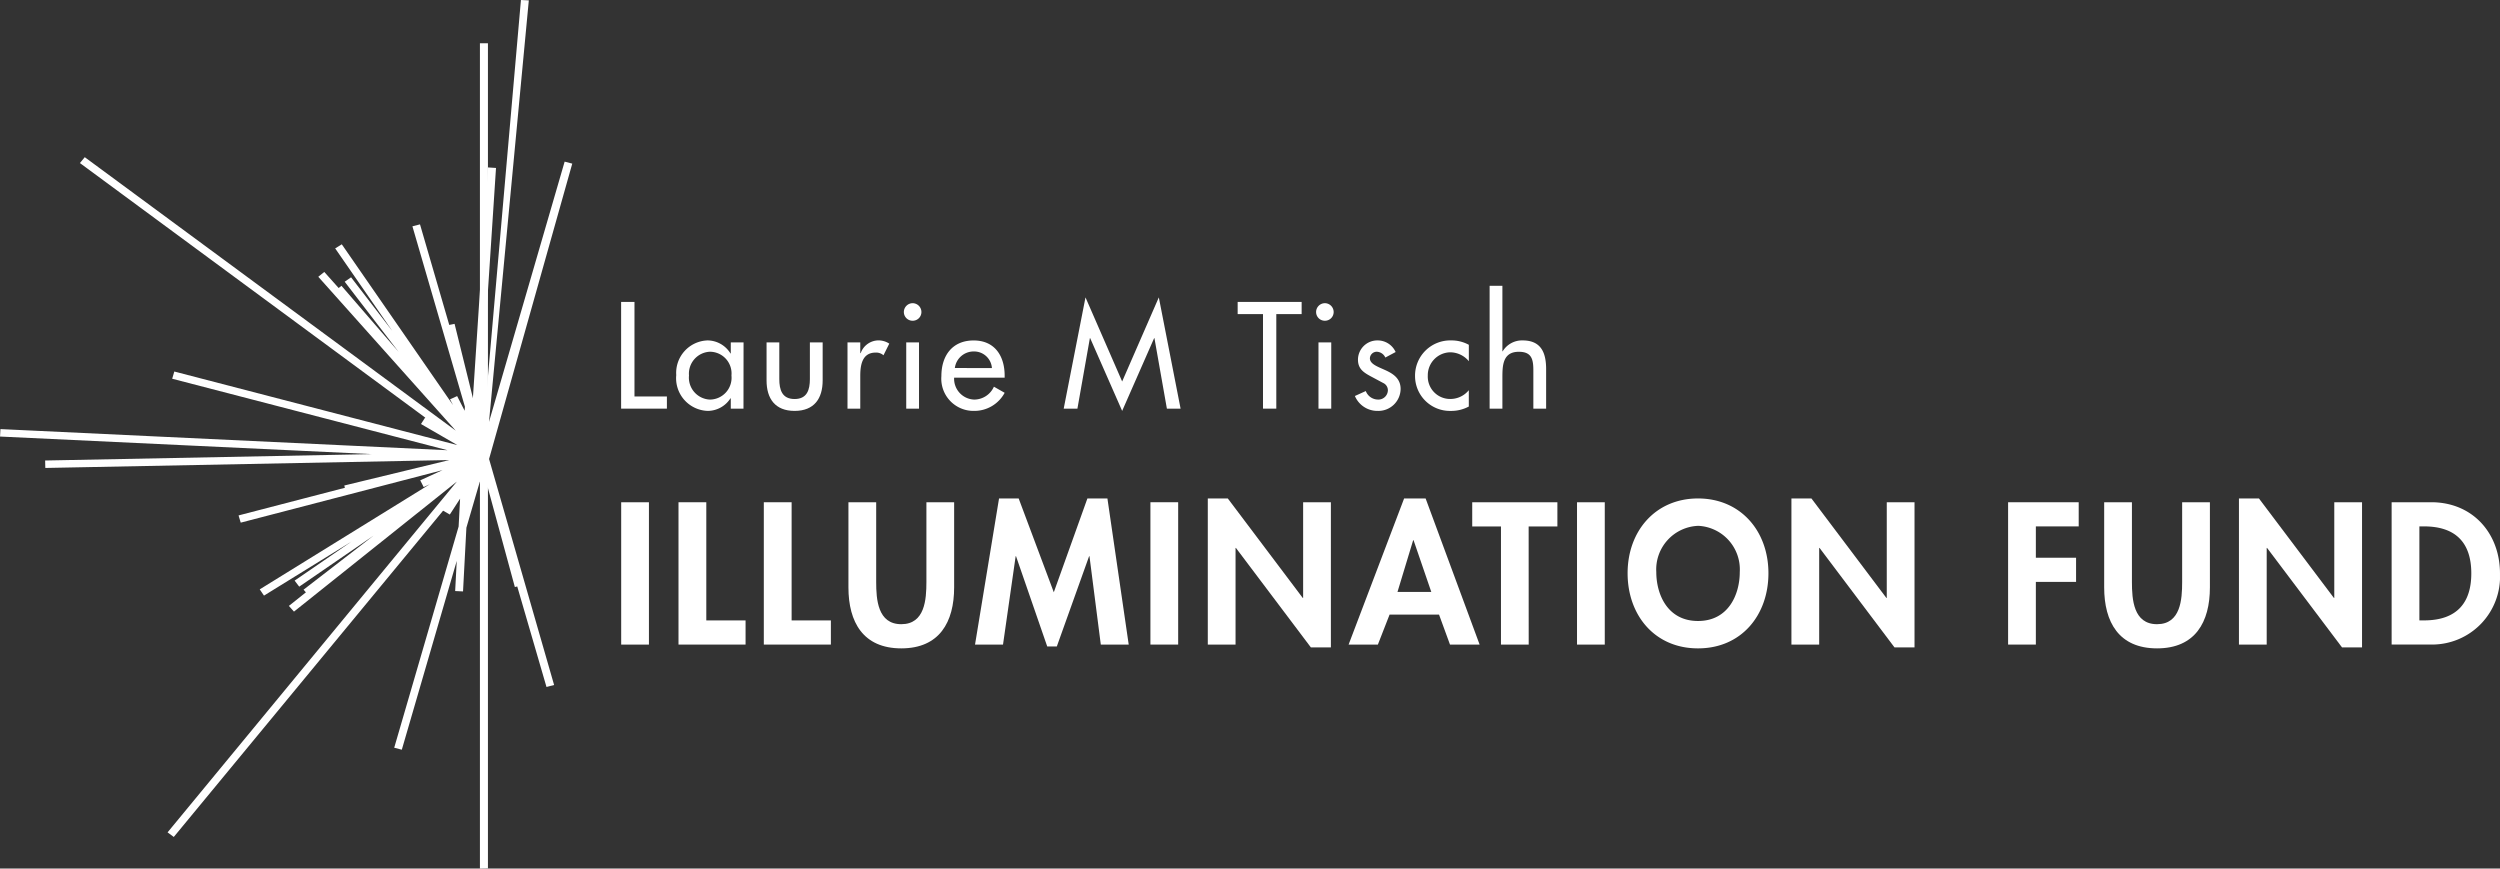 <svg xmlns="http://www.w3.org/2000/svg" xmlns:xlink="http://www.w3.org/1999/xlink" width="234.845" height="81.591" viewBox="0 0 234.845 81.591">
  <rect x="0" y="0" width="234.845" height="81.591" fill="#333333" stroke="none"/>
  <defs>
    <clipPath id="clip-path">
      <path id="Trazado_7" data-name="Trazado 7" d="M0,23.165H234.844v-81.59H0Z" transform="translate(0 58.425)" fill="#fff"/>
    </clipPath>
  </defs>
  <g id="Grupo_36" data-name="Grupo 36" transform="translate(0 58.425)">
    <g id="Grupo_1" data-name="Grupo 1" transform="translate(58.352 -30.063)">
      <path id="Trazado_1" data-name="Trazado 1" d="M.355,2.522H3.4V3.665H-.9V-6.36H.355Z" transform="translate(0.895 6.36)" fill="#fff"/>
    </g>
    <g id="Grupo_7" data-name="Grupo 7" transform="translate(0 -58.425)" clip-path="url(#clip-path)">
      <g id="Grupo_2" data-name="Grupo 2" transform="translate(63.525 31.978)">
        <path id="Trazado_2" data-name="Trazado 2" d="M1.793,1.82H.6V.849H.57A2.549,2.549,0,0,1-1.544,2.032,3.071,3.071,0,0,1-4.523-1.332,3.05,3.05,0,0,1-1.585-4.589,2.547,2.547,0,0,1,.57-3.366H.6V-4.4h1.2ZM.664-1.292A2.043,2.043,0,0,0-1.359-3.526,2.064,2.064,0,0,0-3.326-1.292,2.063,2.063,0,0,0-1.359.969,2.051,2.051,0,0,0,.664-1.292" transform="translate(4.523 4.589)" fill="#fff"/>
      </g>
      <g id="Grupo_3" data-name="Grupo 3" transform="translate(72.009 32.164)">
        <path id="Trazado_3" data-name="Trazado 3" d="M.34,0V3.444c0,1,.253,1.875,1.436,1.875s1.437-.878,1.437-1.875V0h1.2V3.576c0,1.7-.8,2.859-2.634,2.859S-.857,5.279-.857,3.576V0Z" transform="translate(0.857)" fill="#fff"/>
      </g>
      <g id="Grupo_4" data-name="Grupo 4" transform="translate(79.615 31.978)">
        <path id="Trazado_4" data-name="Trazado 4" d="M.34.34H.38a1.788,1.788,0,0,1,1.7-1.2,1.871,1.871,0,0,1,.985.306L2.52.539a1.039,1.039,0,0,0-.73-.253C.5.287.34,1.484.34,2.493V5.552h-1.2V-.671H.34Z" transform="translate(0.857 0.857)" fill="#fff"/>
      </g>
      <g id="Grupo_5" data-name="Grupo 5" transform="translate(84.907 28.481)">
        <path id="Trazado_5" data-name="Trazado 5" d="M.468.238a.817.817,0,0,1-.824.811A.818.818,0,0,1-1.181.238.832.832,0,0,1-.356-.6.831.831,0,0,1,.468.238M.242,9.307h-1.2V3.084h1.2Z" transform="translate(1.181 0.6)" fill="#fff"/>
      </g>
      <g id="Grupo_6" data-name="Grupo 6" transform="translate(88.432 31.978)">
        <path id="Trazado_6" data-name="Trazado 6" d="M.34.993A1.959,1.959,0,0,0,2.215,3.054,2.035,2.035,0,0,0,4.077,1.843l1.01.573A3.236,3.236,0,0,1,2.2,4.117,3.025,3.025,0,0,1-.857.846C-.857-1.068.167-2.5,2.175-2.5,4.156-2.5,5.086-1.042,5.086.807V.993Zm3.55-.9A1.678,1.678,0,0,0,2.175-1.466,1.779,1.779,0,0,0,.407.089Z" transform="translate(0.857 2.504)" fill="#fff"/>
      </g>
    </g>
    <g id="Grupo_8" data-name="Grupo 8" transform="translate(99.922 -30.489)">
      <path id="Trazado_8" data-name="Trazado 8" d="M.706,1.087H.679L-.491,7.709H-1.78L.267-2.742l3.444,7.9,3.444-7.9L9.2,7.709H7.913L6.743,1.087H6.716L3.711,7.922Z" transform="translate(1.78 2.742)" fill="#fff"/>
    </g>
    <g id="Grupo_9" data-name="Grupo 9" transform="translate(116.264 -30.063)">
      <path id="Trazado_9" data-name="Trazado 9" d="M1.03,2.846H-.219V-6.035H-2.6V-7.179H3.41v1.144H1.03Z" transform="translate(2.599 7.179)" fill="#fff"/>
    </g>
    <g id="Grupo_14" data-name="Grupo 14" transform="translate(0 -58.425)" clip-path="url(#clip-path)">
      <g id="Grupo_10" data-name="Grupo 10" transform="translate(123.632 28.481)">
        <path id="Trazado_10" data-name="Trazado 10" d="M.468.238a.817.817,0,0,1-.824.811A.818.818,0,0,1-1.181.238.832.832,0,0,1-.356-.6.832.832,0,0,1,.468.238M.242,9.307h-1.2V3.084h1.2Z" transform="translate(1.181 0.6)" fill="#fff"/>
      </g>
      <g id="Grupo_11" data-name="Grupo 11" transform="translate(127.276 31.978)">
        <path id="Trazado_11" data-name="Trazado 11" d="M.812.457a.921.921,0,0,0-.8-.545A.645.645,0,0,0-.638.524c0,.545.718.783,1.45,1.117s1.436.783,1.436,1.768A2.088,2.088,0,0,1,.106,5.469a2.293,2.293,0,0,1-2.153-1.4l1.024-.465a1.237,1.237,0,0,0,1.13.8.894.894,0,0,0,.945-.877.751.751,0,0,0-.44-.679l-1.17-.626c-.691-.371-1.2-.718-1.2-1.568A1.816,1.816,0,0,1,.08-1.152a1.851,1.851,0,0,1,1.7,1.091Z" transform="translate(2.047 1.152)" fill="#fff"/>
      </g>
      <g id="Grupo_12" data-name="Grupo 12" transform="translate(132.927 31.978)">
        <path id="Trazado_12" data-name="Trazado 12" d="M1.435.555A2.285,2.285,0,0,0-.347-.283,2.152,2.152,0,0,0-2.421,1.9,2.1,2.1,0,0,0-.268,4.1a2.235,2.235,0,0,0,1.7-.824V4.81A3.486,3.486,0,0,1-.28,5.222,3.275,3.275,0,0,1-3.618,1.952,3.308,3.308,0,0,1-.215-1.4a3.374,3.374,0,0,1,1.649.413Z" transform="translate(3.618 1.4)" fill="#fff"/>
      </g>
      <g id="Grupo_13" data-name="Grupo 13" transform="translate(139.935 26.846)">
        <path id="Trazado_13" data-name="Trazado 13" d="M.34,0V6.156H.366A2.123,2.123,0,0,1,2.242,5.132c1.754,0,2.206,1.184,2.206,2.7v3.71h-1.2V7.978C3.251,6.914,3.1,6.2,1.882,6.2.34,6.2.34,7.552.34,8.683v2.859h-1.2V0Z" transform="translate(0.857)" fill="#fff"/>
      </g>
    </g>
    <path id="Trazado_15" data-name="Trazado 15" d="M44.392-11.27H41.785V-24.641h2.607Z" transform="translate(16.568 13.395)" fill="#fff"/>
    <g id="Grupo_15" data-name="Grupo 15" transform="translate(63.742 -11.245)">
      <path id="Trazado_16" data-name="Trazado 16" d="M.74,3.152H4.428V5.421h-6.3V-7.949H.74Z" transform="translate(1.867 7.949)" fill="#fff"/>
    </g>
    <g id="Grupo_16" data-name="Grupo 16" transform="translate(71.756 -11.245)">
      <path id="Trazado_17" data-name="Trazado 17" d="M.74,3.152H4.428V5.421h-6.3V-7.949H.74Z" transform="translate(1.867 7.949)" fill="#fff"/>
    </g>
    <g id="Grupo_18" data-name="Grupo 18" transform="translate(0 -58.425)" clip-path="url(#clip-path)">
      <g id="Grupo_17" data-name="Grupo 17" transform="translate(79.7 47.179)">
        <path id="Trazado_18" data-name="Trazado 18" d="M0,0H2.607V7.484c0,1.649.141,3.972,2.359,3.972S7.325,9.133,7.325,7.484V0H9.93V8c0,3.264-1.383,5.728-4.965,5.728S0,11.261,0,8Z" fill="#fff"/>
      </g>
    </g>
    <g id="Grupo_19" data-name="Grupo 19" transform="translate(91.597 -11.601)">
      <path id="Trazado_20" data-name="Trazado 20" d="M3.051,1.541H3.016L-.017,10.018h-.9L-3.848,1.541h-.035l-1.188,8.3H-7.7L-5.444-3.886H-3.6L-.3,4.927,2.856-3.886H4.737l2,13.726H4.115Z" transform="translate(7.695 3.886)" fill="#fff"/>
    </g>
    <path id="Trazado_21" data-name="Trazado 21" d="M79.992-11.27H77.385V-24.641h2.607Z" transform="translate(30.683 13.395)" fill="#fff"/>
    <g id="Grupo_20" data-name="Grupo 20" transform="translate(113.458 -11.6)">
      <path id="Trazado_22" data-name="Trazado 22" d="M0,0H1.88L8.921,9.345h.035V.355h2.607V13.991H9.683L2.642,4.646H2.607v9.08H0Z" fill="#fff"/>
    </g>
    <g id="Grupo_21" data-name="Grupo 21" transform="translate(126.685 -11.601)">
      <path id="Trazado_23" data-name="Trazado 23" d="M1.093,3.1l-1.1,2.82h-2.75L2.459-7.81H4.479L9.551,5.916H6.768L5.739,3.1ZM3.345-3.89H3.309L1.837.968H5.011Z" transform="translate(2.756 7.81)" fill="#fff"/>
    </g>
    <g id="Grupo_22" data-name="Grupo 22" transform="translate(138.301 -11.246)">
      <path id="Trazado_24" data-name="Trazado 24" d="M1.505,3.8H-1.1V-7.3H-3.8V-9.575h8V-7.3h-2.7Z" transform="translate(3.797 9.575)" fill="#fff"/>
    </g>
    <path id="Trazado_25" data-name="Trazado 25" d="M108.688-11.27h-2.607V-24.641h2.607Z" transform="translate(42.061 13.395)" fill="#fff"/>
    <g id="Grupo_24" data-name="Grupo 24" transform="translate(0 -58.425)" clip-path="url(#clip-path)">
      <g id="Grupo_23" data-name="Grupo 23" transform="translate(152.894 46.824)">
        <path id="Trazado_26" data-name="Trazado 26" d="M1.878,4C-2.2,4-4.736.877-4.736-3.06c0-3.973,2.624-7.023,6.614-7.023S8.493-7.033,8.493-3.06C8.493.877,5.957,4,1.878,4m0-11.51A4.1,4.1,0,0,0-2.041-3.166c0,2.057,1.028,4.593,3.919,4.593S5.8-1.109,5.8-3.166a4.1,4.1,0,0,0-3.92-4.346" transform="translate(4.736 10.083)" fill="#fff"/>
      </g>
    </g>
    <g id="Grupo_25" data-name="Grupo 25" transform="translate(168.283 -11.6)">
      <path id="Trazado_28" data-name="Trazado 28" d="M0,0H1.88l7.04,9.345h.036V.355h2.607V13.991H9.683L2.642,4.646H2.607v9.08H0Z" fill="#fff"/>
    </g>
    <g id="Grupo_26" data-name="Grupo 26" transform="translate(188.637 -11.245)">
      <path id="Trazado_29" data-name="Trazado 29" d="M.74.644V3.588H4.518V5.857H.74v5.888H-1.867V-1.625H4.765V.644Z" transform="translate(1.867 1.625)" fill="#fff"/>
    </g>
    <g id="Grupo_28" data-name="Grupo 28" transform="translate(0 -58.425)" clip-path="url(#clip-path)">
      <g id="Grupo_27" data-name="Grupo 27" transform="translate(197.662 47.179)">
        <path id="Trazado_30" data-name="Trazado 30" d="M0,0H2.607V7.484c0,1.649.141,3.972,2.359,3.972S7.325,9.133,7.325,7.484V0H9.932V8c0,3.264-1.384,5.728-4.966,5.728S0,11.261,0,8Z" fill="#fff"/>
      </g>
    </g>
    <g id="Grupo_29" data-name="Grupo 29" transform="translate(210.322 -11.6)">
      <path id="Trazado_32" data-name="Trazado 32" d="M0,0H1.88L8.921,9.345h.035V.355h2.607V13.991H9.683L2.642,4.646H2.607v9.08H0Z" fill="#fff"/>
    </g>
    <g id="Grupo_31" data-name="Grupo 31" transform="translate(0 -58.425)" clip-path="url(#clip-path)">
      <g id="Grupo_30" data-name="Grupo 30" transform="translate(224.665 47.179)">
        <path id="Trazado_33" data-name="Trazado 33" d="M0,0H3.724c3.865,0,6.455,2.891,6.455,6.7a6.381,6.381,0,0,1-6.473,6.668H0ZM2.607,11.1h.426c3.209,0,4.451-1.772,4.451-4.416,0-2.908-1.49-4.416-4.451-4.416H2.607Z" fill="#fff"/>
      </g>
    </g>
    <g id="Grupo_32" data-name="Grupo 32" transform="translate(0 -58.425)">
      <path id="Trazado_35" data-name="Trazado 35" d="M13.894,0,10.506,38.655l-.934-.5L7.66,30.423l-.5.1L4.412,21.076,3.7,21.26,8.629,38.2l-.02.387L7.9,37.208l-.666.3.282.55L-2.935,22.95l-.621.384L1.823,31.11l-3.886-5.061-.6.415,5.073,6.6-5.375-6.216-.265.208-1.349-1.51L-5.143,26,7.77,40.455l-34.7-25.58-.149-.11-.117.142-.222.268-.117.142.149.11L4.97,39.278l-.081-.045-.385.6,3.42,1.979L-18.667,34.9l-.2.677L7,42.294l-42-1.986-.038.7L-.124,42.659l-30.678.6.017.7,37.948-.742L-2.7,45.608l.046.173.013.04-9.806,2.549-.184.049.05.175.1.327.052.175.182-.047L6.534,44.16l-2.1.961.323.633.58-.267-15.981,9.877.4.587,8.223-5.079-5.346,3.67.433.567L.049,50.314l-6.576,5.079.221.251-1.6,1.274.479.536,15.3-12.214L-19.3,78.19l.582.432,25.3-30.65.631.362.965-1.489-.138,2.614L1.989,70.24l.714.186L7.863,52.69l-.148,2.832.739.035.316-5.985,1.26-4.318.754.564,2.49,9.151.047.175.225-.054,2.748,9.443.715-.187L10.9,43.118,18.715,15.37,18,15.183,10.893,39.635,14.634.036Z" transform="translate(35.042)" fill="#fff"/>
    </g>
    <g id="Grupo_33" data-name="Grupo 33" transform="translate(45.083 -54.362)">
      <path id="Trazado_36" data-name="Trazado 36" d="M0,0V34.781l.753-.015V0Z" fill="#fff"/>
    </g>
    <g id="Grupo_34" data-name="Grupo 34" transform="translate(45.083 -15.669)">
      <path id="Trazado_37" data-name="Trazado 37" d="M0,0V38.834l.753-.015V0Z" fill="#fff"/>
    </g>
    <g id="Grupo_35" data-name="Grupo 35" transform="translate(44.182 -42.697)">
      <path id="Trazado_38" data-name="Trazado 38" d="M.471,0l-1.66,25.344.753.032L1.223.049Z" transform="translate(1.189)" fill="#fff"/>
    </g>
  </g>
</svg>
